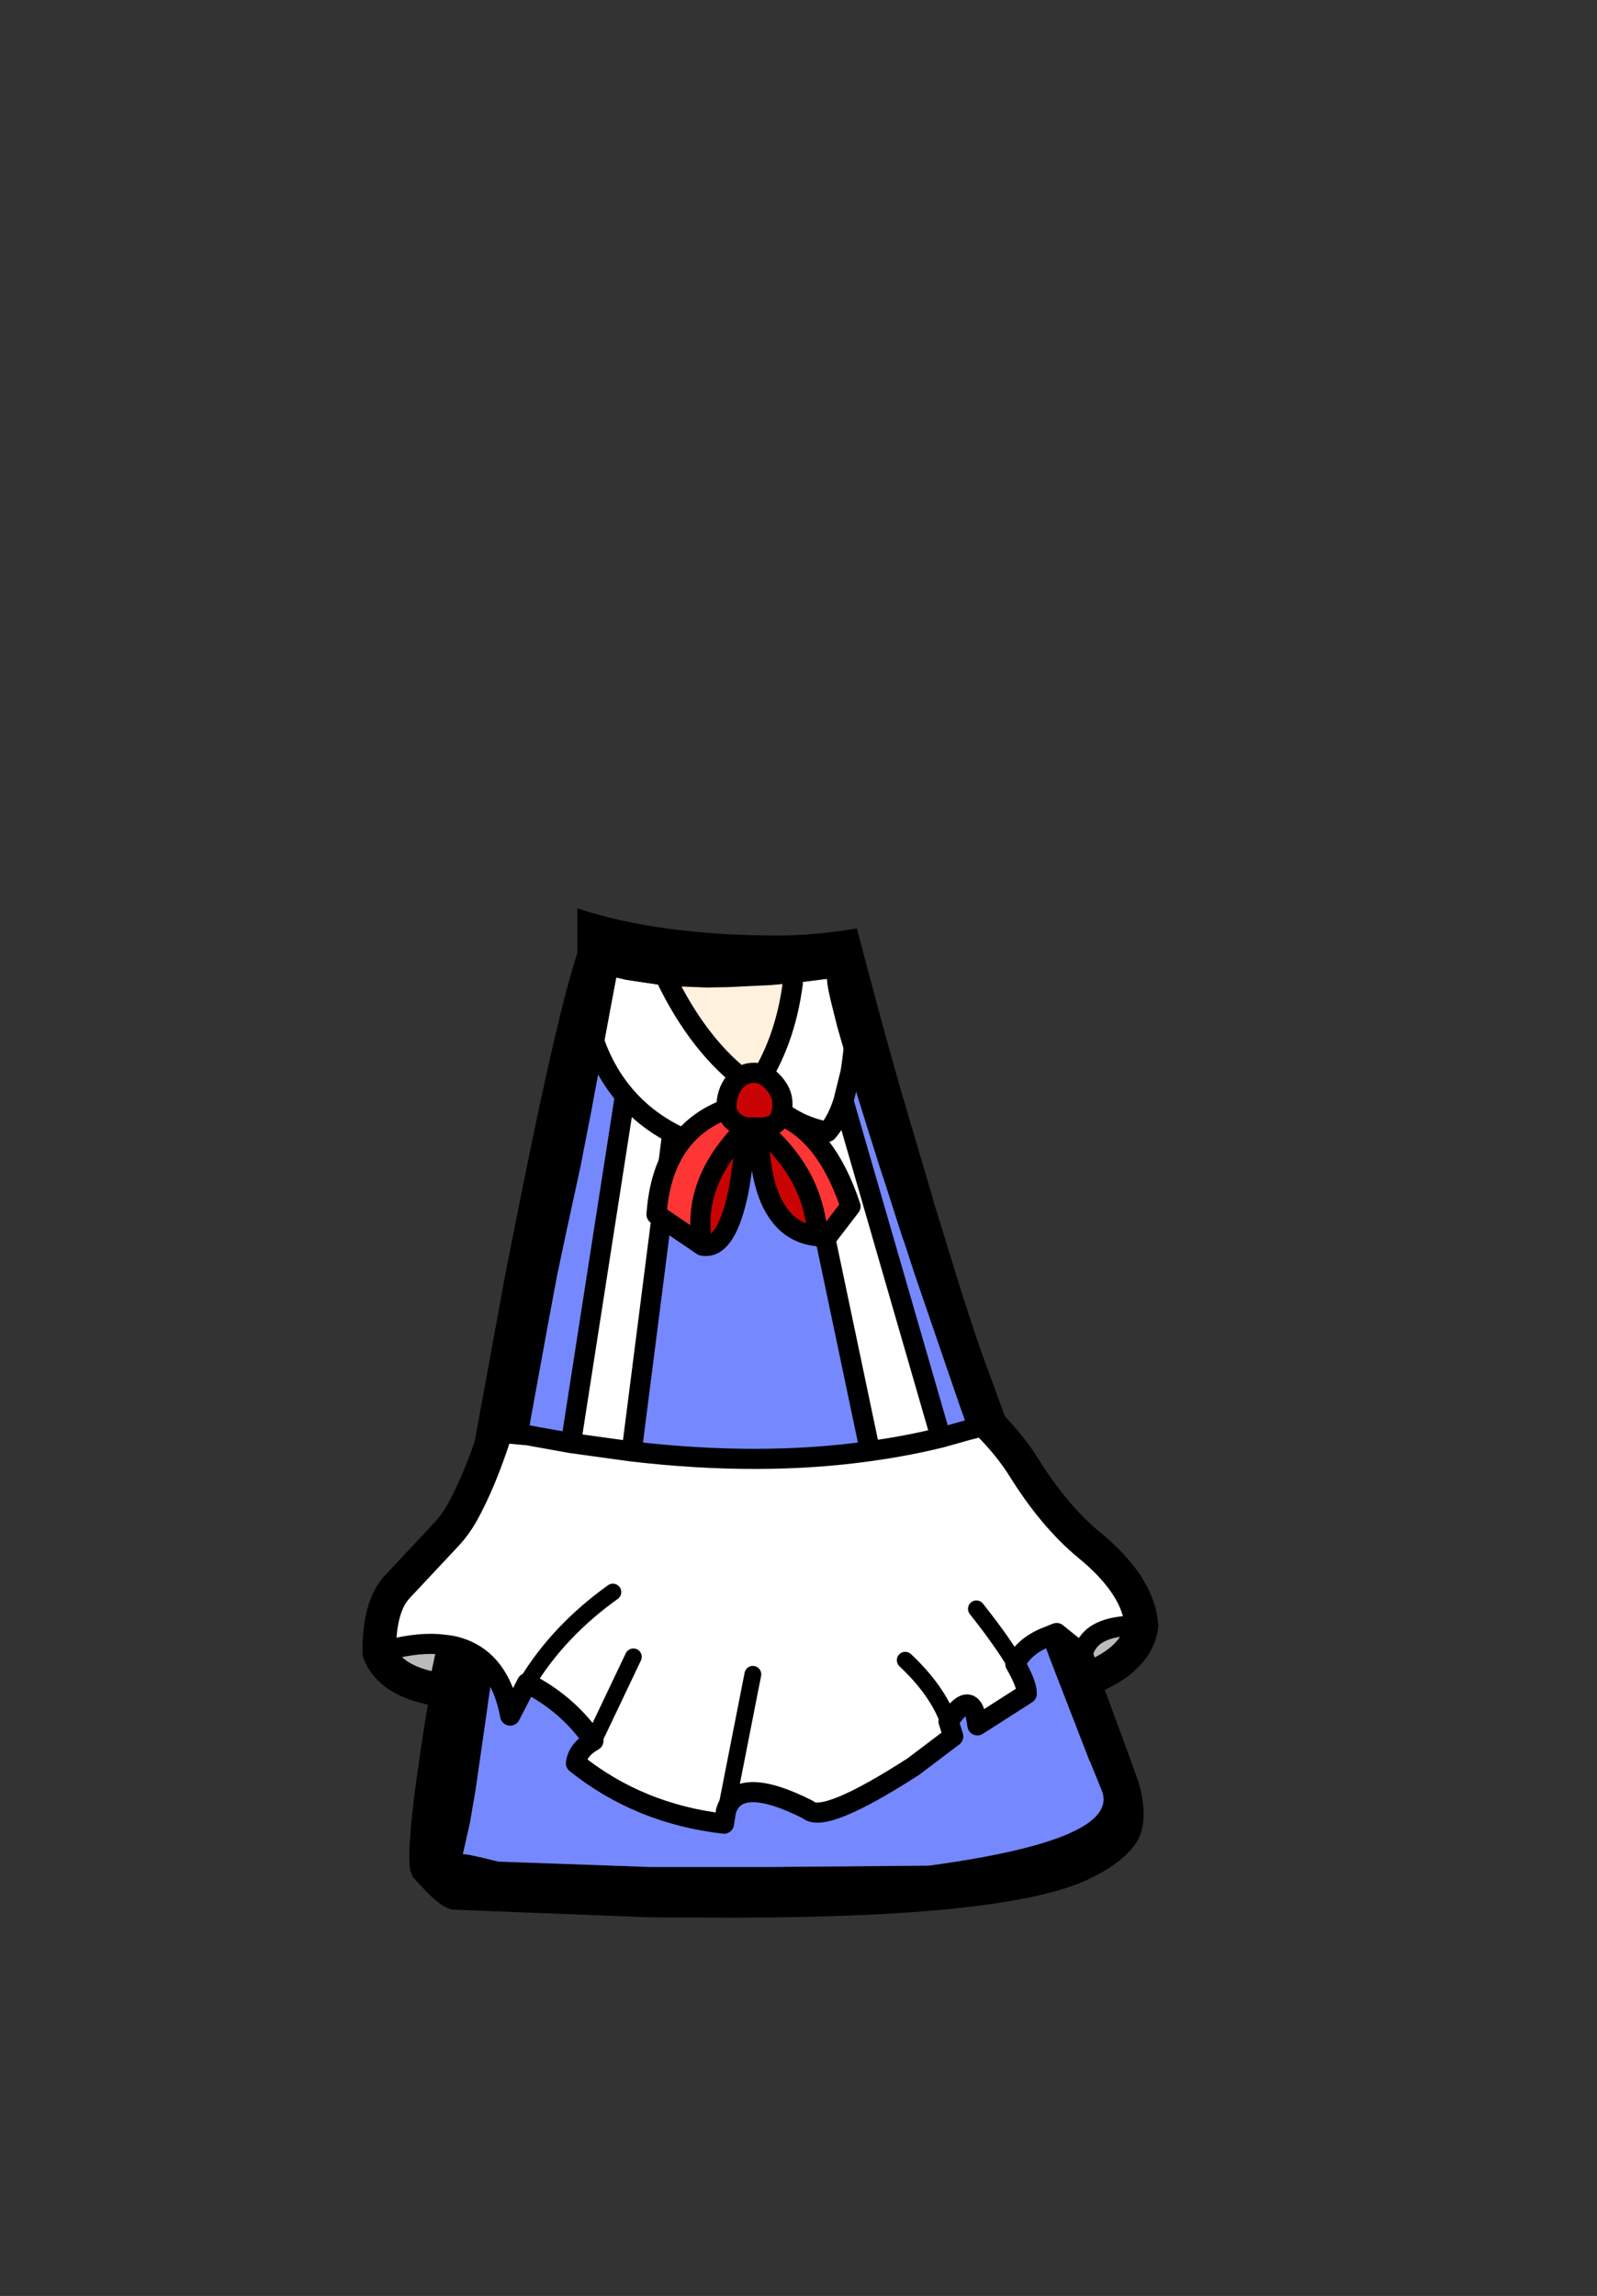 <?xml version="1.0" encoding="UTF-8" standalone="no"?>
<svg xmlns:xlink="http://www.w3.org/1999/xlink" height="342.0px" width="237.9px" xmlns="http://www.w3.org/2000/svg">
  <rect width="100%" height="100%" fill="#333333" stroke="none"/>
  <g transform="matrix(1, 0, 0, 1, 118.05, 273.9)">
    <use height="150.35" transform="matrix(1.0, 0.0, 0.0, 1.0, -64.05, -138.6)" width="118.55" xlink:href="#shape0"/>
  </g>
  <defs>
    <g id="shape0" transform="matrix(1, 0, 0, 1, 64.05, 138.6)">
      <path d="M0.05 -127.45 L5.15 -128.1 5.15 -128.05 Q5.2 -126.75 6.15 -123.1 L6.7 -120.9 8.65 -114.15 7.6 -109.9 Q6.65 -106.9 5.2 -105.3 3.2 -105.7 1.3 -106.55 3.2 -105.7 5.2 -105.3 6.65 -106.9 7.6 -109.9 L22.1 -59.75 26.2 -60.9 29.35 -61.7 Q32.45 -58.55 34.45 -55.35 39.0 -48.05 44.15 -43.8 51.55 -37.75 52.0 -31.75 45.85 -31.9 44.0 -29.2 43.45 -28.45 43.25 -27.5 L39.35 -30.65 37.25 -29.8 Q34.3 -28.4 33.2 -26.05 31.35 -29.25 27.4 -34.25 31.35 -29.25 33.2 -26.05 34.95 -23.0 34.9 -21.6 L27.55 -16.9 Q26.85 -22.8 23.25 -17.5 L23.95 -15.25 18.0 -10.75 Q4.65 -2.15 2.3 -4.35 -8.2 -9.65 -9.9 -4.15 L-10.2 -2.25 Q-22.8 -3.7 -32.25 -11.25 -32.0 -13.3 -29.65 -14.6 L-23.7 -27.1 -29.65 -14.6 Q-33.5 -20.15 -39.55 -23.2 L-42.05 -18.35 Q-42.8 -22.4 -44.65 -24.9 -46.9 -27.95 -50.75 -28.75 L-51.4 -28.85 -52.8 -29.0 Q-56.55 -29.25 -61.55 -27.75 -61.6 -34.65 -58.85 -37.55 L-51.5 -45.4 Q-50.25 -46.75 -49.25 -48.5 -46.55 -53.35 -44.25 -60.55 L-39.4 -60.1 -33.0 -58.95 -23.95 -57.7 -33.0 -58.95 -24.95 -110.7 Q-27.05 -113.15 -28.5 -116.25 L-27.6 -121.1 -27.1 -123.8 -26.25 -128.3 -24.75 -127.95 -19.75 -127.2 -18.7 -127.05 -18.25 -127.0 Q-13.0 -116.8 -5.6 -111.9 -1.1 -118.5 0.05 -127.45 M1.3 -106.55 Q-2.4 -108.3 -5.6 -111.9 -8.5 -106.1 -16.75 -104.55 L-17.9 -105.1 -23.95 -57.7 Q-4.7 -55.45 11.55 -57.75 17.0 -58.5 22.1 -59.75 17.0 -58.5 11.55 -57.75 L1.3 -106.55 M16.8 -26.6 Q21.5 -22.2 23.25 -17.5 21.5 -22.2 16.8 -26.6 M-24.95 -110.7 Q-22.05 -107.3 -17.9 -105.1 -22.05 -107.3 -24.95 -110.7 M-26.75 -36.75 Q-34.85 -30.95 -39.55 -23.2 -34.85 -30.95 -26.75 -36.75 M-5.9 -24.5 L-9.9 -4.15 -5.9 -24.5" fill="#ffffff" fill-rule="evenodd" stroke="none"/>
      <path d="M8.65 -114.15 L6.7 -120.9 6.15 -123.1 Q5.2 -126.75 5.15 -128.05 L5.15 -128.1 0.05 -127.45 -0.95 -127.35 -1.65 -127.3 -3.35 -127.15 -9.75 -126.85 -12.75 -126.8 -18.25 -127.0 -19.15 -128.85 -18.25 -127.0 -18.7 -127.05 -19.75 -127.2 -24.75 -127.95 -26.25 -128.3 -27.1 -123.8 -27.6 -121.1 -28.5 -116.25 -29.7 -109.8 -29.85 -108.95 -31.5 -100.5 -31.5 -100.45 -33.6 -90.8 -35.05 -83.95 -36.45 -76.45 -38.8 -63.55 -39.0 -62.5 -39.2 -61.3 -39.4 -60.1 -44.25 -60.55 Q-46.55 -53.35 -49.25 -48.5 L-46.95 -61.3 -42.8 -83.95 -41.8 -89.0 -40.2 -97.0 Q-34.85 -123.55 -32.05 -131.9 L-32.05 -138.6 Q-19.9 -134.55 -2.0 -134.55 3.25 -134.55 9.6 -135.6 14.05 -118.6 16.65 -109.8 L19.25 -101.0 21.05 -94.9 21.05 -94.8 22.7 -89.5 22.85 -89.0 24.4 -83.95 Q27.0 -75.6 28.6 -71.25 L32.25 -61.3 34.45 -55.35 Q32.45 -58.55 29.35 -61.7 L26.2 -60.9 26.05 -61.3 24.85 -64.7 18.25 -83.95 16.6 -89.0 16.4 -89.5 14.0 -97.0 13.0 -100.05 12.7 -101.0 11.2 -105.75 10.1 -109.3 10.05 -109.45 9.7 -110.55 8.65 -114.15 Q9.25 -117.75 9.45 -122.55 9.25 -117.75 8.65 -114.15 M-30.3 -121.1 Q-29.55 -118.5 -28.5 -116.25 -29.55 -118.5 -30.3 -121.1 M37.25 -29.8 L39.35 -30.65 43.25 -27.5 Q43.45 -28.45 44.0 -29.2 L45.7 -24.55 45.7 -24.5 47.9 -18.45 49.95 -12.9 51.6 -8.3 Q52.6 -4.7 52.2 -2.15 51.95 -0.55 51.2 0.6 49.2 3.6 44.15 6.0 32.15 11.75 -9.15 11.75 L-21.25 11.7 -50.65 10.55 Q-52.15 10.3 -54.55 7.85 L-56.6 5.65 -56.95 4.6 -57.0 4.3 Q-57.55 -0.6 -54.05 -21.6 L-53.9 -22.45 -52.8 -22.25 -51.4 -28.85 -52.8 -22.25 -53.9 -22.45 -53.85 -22.85 -52.8 -29.0 -51.4 -28.85 -50.75 -28.75 Q-46.9 -27.95 -44.65 -24.9 L-45.25 -20.95 -45.55 -18.75 -47.2 -7.3 -48.05 -2.35 -49.1 2.3 -49.05 2.3 Q-48.6 2.2 -43.8 3.4 L-21.25 4.2 -3.3 4.2 20.3 4.0 Q49.1 0.1 46.05 -7.25 L44.3 -11.55 44.25 -11.6 44.15 -11.85 38.65 -26.05 38.25 -27.1 37.25 -29.8 M43.25 -27.5 L44.5 -24.05 45.7 -24.55 44.5 -24.05 43.25 -27.5" fill="#000000" fill-rule="evenodd" stroke="none"/>
      <path d="M-5.6 -111.9 Q-2.4 -108.3 1.3 -106.55 L11.55 -57.75 Q-4.7 -55.45 -23.95 -57.7 L-17.9 -105.1 -16.75 -104.55 Q-8.5 -106.1 -5.6 -111.9 M7.6 -109.9 L8.65 -114.15 9.7 -110.55 10.05 -109.45 10.1 -109.3 11.2 -105.75 12.7 -101.0 13.0 -100.05 14.0 -97.0 16.4 -89.5 16.6 -89.0 18.25 -83.95 24.85 -64.7 26.05 -61.3 26.2 -60.9 22.1 -59.75 7.6 -109.9 M-39.4 -60.1 L-39.2 -61.3 -39.0 -62.5 -38.8 -63.55 -36.45 -76.45 -35.05 -83.95 -33.6 -90.8 -31.5 -100.45 -31.5 -100.5 -29.85 -108.95 -29.7 -109.8 -28.5 -116.25 Q-27.05 -113.15 -24.95 -110.7 L-33.0 -58.95 -39.4 -60.1 M33.2 -26.05 Q34.3 -28.4 37.25 -29.8 L38.25 -27.1 38.65 -26.05 44.15 -11.85 44.25 -11.6 44.3 -11.55 46.05 -7.25 Q49.1 0.1 20.3 4.0 L-3.3 4.2 -21.25 4.2 -43.8 3.4 Q-48.6 2.2 -49.05 2.3 L-49.1 2.3 -48.05 -2.35 -47.2 -7.3 -45.55 -18.75 -45.25 -20.95 -44.65 -24.9 Q-42.8 -22.4 -42.05 -18.35 L-39.55 -23.2 Q-33.5 -20.15 -29.65 -14.6 -32.0 -13.3 -32.25 -11.25 -22.8 -3.7 -10.2 -2.25 L-9.9 -4.15 Q-8.2 -9.65 2.3 -4.35 4.65 -2.15 18.0 -10.75 L23.95 -15.25 23.25 -17.5 Q26.85 -22.8 27.55 -16.9 L34.9 -21.6 Q34.95 -23.0 33.2 -26.05" fill="#7588fe" fill-rule="evenodd" stroke="none"/>
      <path d="M44.0 -29.2 Q45.85 -31.9 52.0 -31.75 51.45 -27.35 45.7 -24.55 L44.0 -29.2 M-61.55 -27.75 Q-56.55 -29.25 -52.8 -29.0 L-53.85 -22.85 -53.9 -22.45 Q-60.0 -23.75 -61.55 -27.75" fill="#bbbbbb" fill-rule="evenodd" stroke="none"/>
      <path d="M0.05 -127.45 Q-1.1 -118.5 -5.6 -111.9 -13.0 -116.8 -18.25 -127.0 L-12.75 -126.8 -9.75 -126.85 -3.35 -127.15 -1.65 -127.3 -0.95 -127.35 0.05 -127.45" fill="#fff1dd" fill-rule="evenodd" stroke="none"/>
      <path d="M0.05 -127.45 Q-1.1 -118.5 -5.6 -111.9 -2.4 -108.3 1.3 -106.55 3.2 -105.7 5.2 -105.3 6.65 -106.9 7.6 -109.9 L8.65 -114.15 Q9.25 -117.75 9.45 -122.55 M26.2 -60.9 L29.35 -61.7 M-44.25 -60.55 L-39.4 -60.1 M-28.5 -116.25 Q-29.55 -118.5 -30.3 -121.1 M26.2 -60.9 L22.1 -59.75 Q17.0 -58.5 11.55 -57.75 -4.7 -55.45 -23.95 -57.7 L-33.0 -58.95 -39.4 -60.1 M37.25 -29.8 L39.35 -30.65 43.25 -27.5 Q43.45 -28.45 44.0 -29.2 45.85 -31.9 52.0 -31.75 M33.2 -26.05 Q34.3 -28.4 37.25 -29.8 M-44.65 -24.9 Q-46.9 -27.95 -50.75 -28.75 L-51.4 -28.85 -52.8 -22.25 -53.9 -22.45 M45.7 -24.55 L44.5 -24.05 43.25 -27.5 M-9.9 -4.15 Q-8.2 -9.65 2.3 -4.35 4.65 -2.15 18.0 -10.75 L23.95 -15.25 23.25 -17.5 Q26.85 -22.8 27.55 -16.9 L34.9 -21.6 Q34.95 -23.0 33.2 -26.05 M11.55 -57.75 L1.3 -106.55 M7.6 -109.9 L22.1 -59.75 M-18.25 -127.0 L-19.15 -128.85 M-33.0 -58.95 L-24.95 -110.7 Q-27.05 -113.15 -28.5 -116.25 M-5.6 -111.9 Q-8.5 -106.1 -16.75 -104.55 L-17.9 -105.1 -23.95 -57.7 M-18.25 -127.0 Q-13.0 -116.8 -5.6 -111.9 M-17.9 -105.1 Q-22.05 -107.3 -24.95 -110.7 M-52.8 -29.0 L-51.4 -28.85 M-61.55 -27.75 Q-56.55 -29.25 -52.8 -29.0 M-44.65 -24.9 Q-42.8 -22.4 -42.05 -18.35 L-39.55 -23.2 Q-33.5 -20.15 -29.65 -14.6 -32.0 -13.3 -32.25 -11.25 -22.8 -3.7 -10.2 -2.25 L-9.9 -4.15" fill="none" stroke="#000000" stroke-linecap="round" stroke-linejoin="round" stroke-width="3.0"/>
      <path d="M29.35 -61.7 Q32.45 -58.55 34.45 -55.35 M-49.25 -48.5 Q-46.55 -53.35 -44.25 -60.55 M52.0 -31.75 Q51.55 -37.75 44.15 -43.8 39.0 -48.05 34.45 -55.35 M45.7 -24.55 Q51.45 -27.35 52.0 -31.75 M-49.25 -48.5 Q-50.25 -46.75 -51.5 -45.4 L-58.85 -37.55 Q-61.6 -34.65 -61.55 -27.75 M-53.9 -22.45 Q-60.0 -23.75 -61.55 -27.75" fill="none" stroke="#000000" stroke-linecap="round" stroke-linejoin="round" stroke-width="5.0"/>
      <path d="M33.2 -26.05 Q31.35 -29.25 27.4 -34.25 M23.25 -17.5 Q21.5 -22.2 16.8 -26.6 M-39.55 -23.2 Q-34.85 -30.95 -26.75 -36.75 M-23.7 -27.1 L-29.65 -14.6 M-9.9 -4.15 L-5.9 -24.5" fill="none" stroke="#000000" stroke-linecap="round" stroke-linejoin="round" stroke-width="2.5"/>
      <path d="M-1.75 -107.75 Q-2.25 -105.9 -5.05 -105.95 3.15 -99.2 3.75 -89.75 0.8 -90.05 -1.15 -92.0 -2.3 -93.2 -3.1 -94.85 -5.0 -98.9 -5.05 -105.95 L-6.85 -105.95 Q-7.35 -100.1 -8.1 -96.15 L-8.15 -96.0 -8.2 -95.75 Q-10.0 -87.7 -13.4 -88.35 -15.2 -97.75 -6.85 -105.95 -9.3 -106.5 -9.85 -108.7 -9.85 -111.2 -8.65 -112.65 -7.45 -114.15 -5.6 -114.1 -3.8 -114.0 -2.4 -112.1 -1.0 -110.25 -1.75 -107.75" fill="#c90303" fill-rule="evenodd" stroke="none"/>
      <path d="M-1.75 -107.75 Q5.1 -104.9 8.65 -94.2 L5.2 -89.7 3.75 -89.75 Q3.15 -99.2 -5.05 -105.95 -2.25 -105.9 -1.75 -107.75 M-13.4 -88.35 L-20.25 -93.0 Q-19.4 -105.1 -9.85 -108.7 -9.3 -106.5 -6.85 -105.95 -15.2 -97.75 -13.4 -88.35" fill="#fd3535" fill-rule="evenodd" stroke="none"/>
      <path d="M3.75 -89.75 L5.2 -89.7 8.65 -94.2 Q5.1 -104.9 -1.75 -107.75 -2.25 -105.9 -5.05 -105.95 3.15 -99.2 3.75 -89.75 0.8 -90.05 -1.15 -92.0 -2.3 -93.2 -3.1 -94.85 -5.0 -98.9 -5.05 -105.95 L-6.85 -105.95 Q-7.35 -100.1 -8.1 -96.15 L-8.15 -96.0 -8.2 -95.75 Q-10.0 -87.7 -13.4 -88.35 L-20.25 -93.0 Q-19.4 -105.1 -9.85 -108.7 -9.85 -111.2 -8.65 -112.65 -7.45 -114.15 -5.6 -114.1 -3.8 -114.0 -2.4 -112.1 -1.0 -110.25 -1.75 -107.75 M-9.85 -108.7 Q-9.3 -106.5 -6.85 -105.95 -15.2 -97.75 -13.4 -88.35" fill="none" stroke="#000000" stroke-linecap="round" stroke-linejoin="round" stroke-width="3.0"/>
    </g>
  </defs>
</svg>
